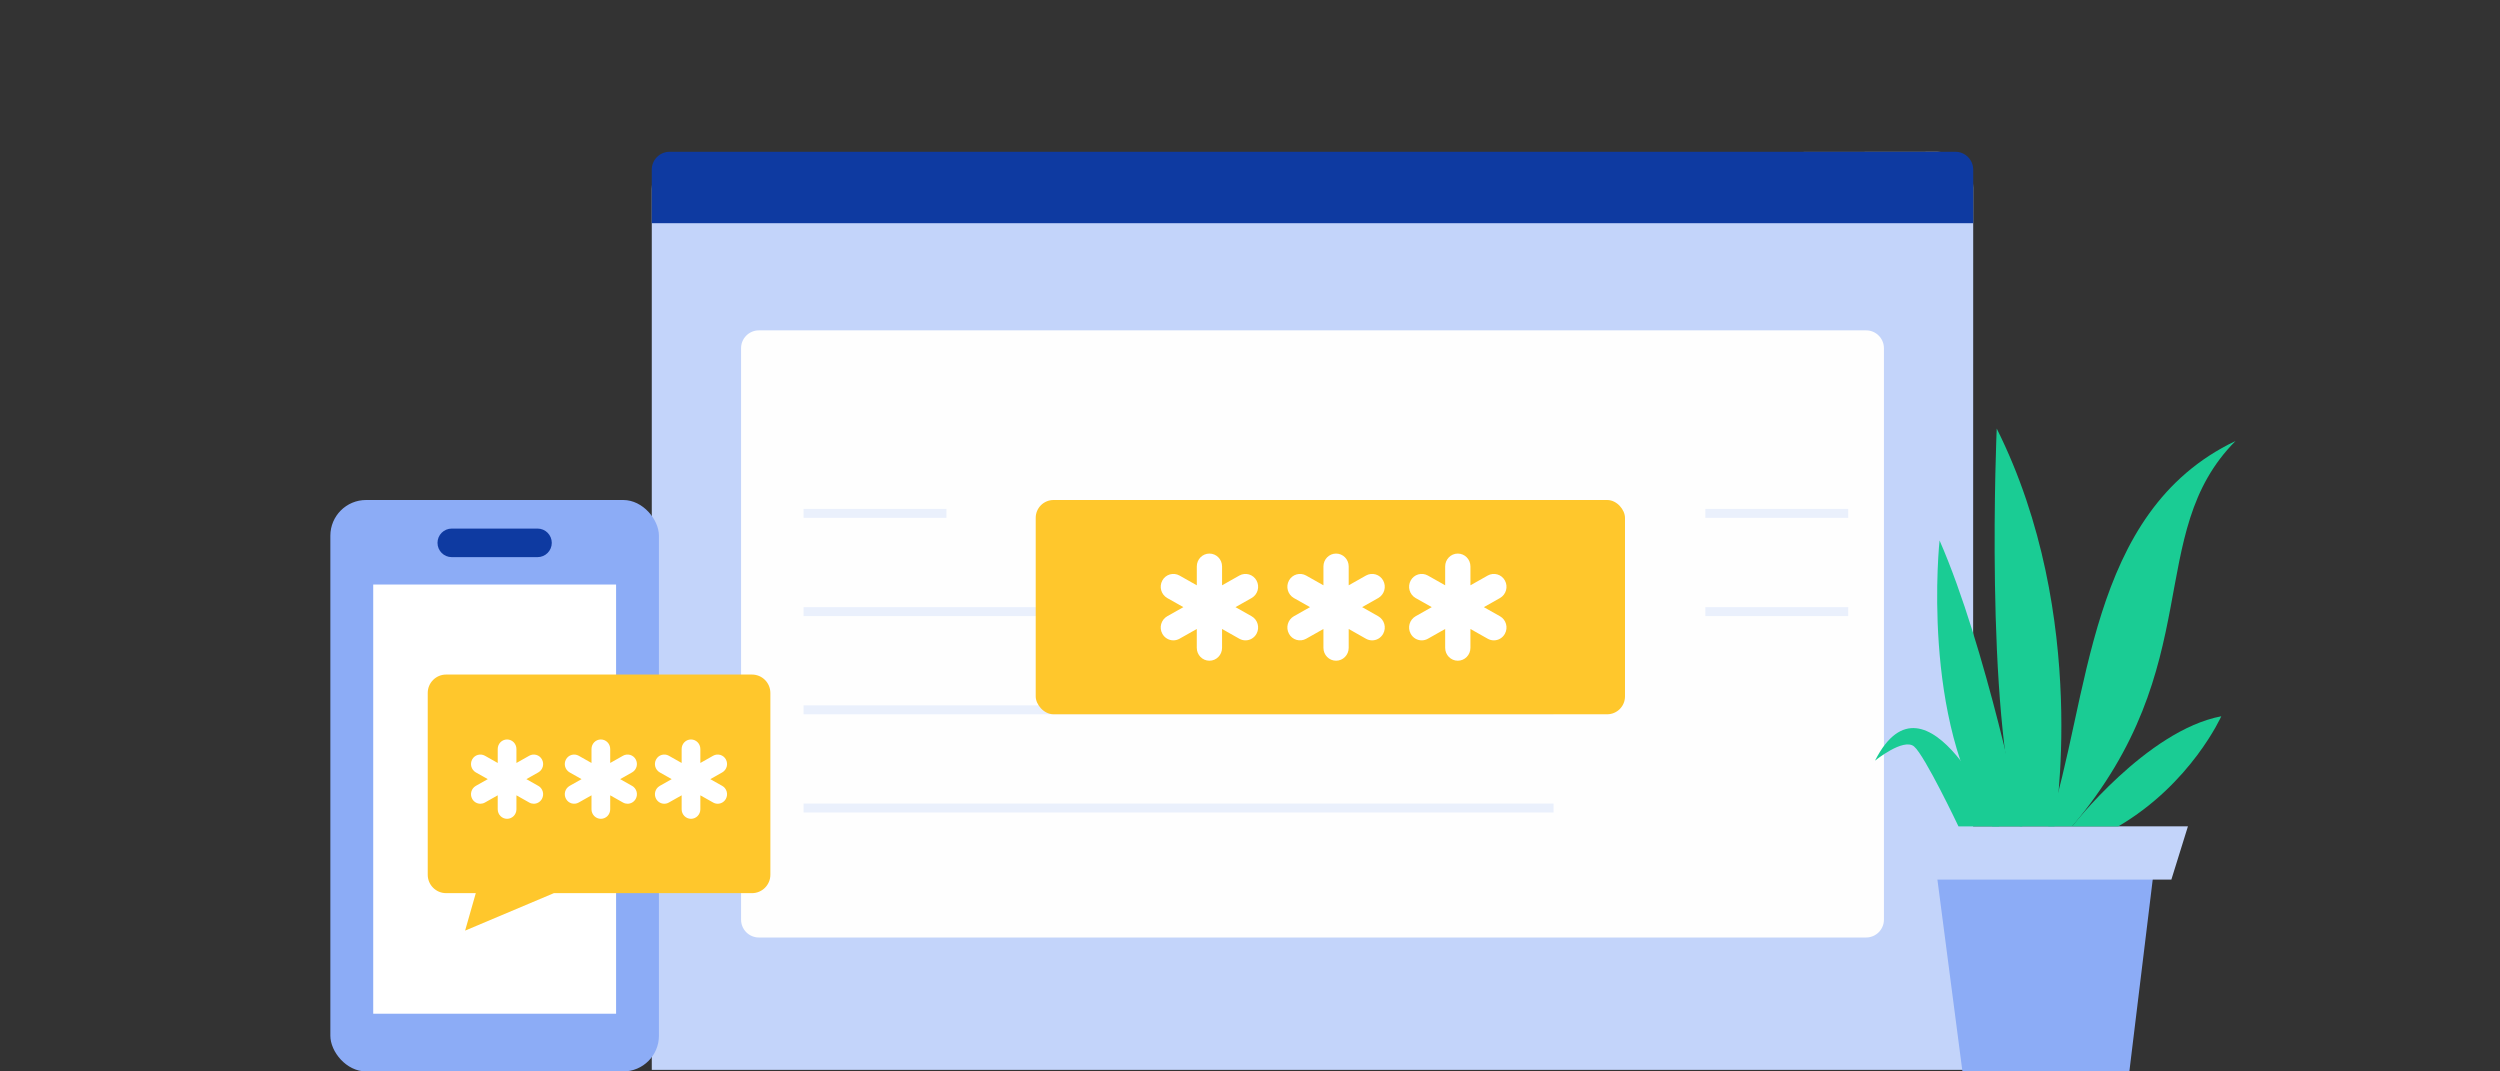 <svg width="280" height="120" viewBox="0 0 280 120" fill="none" xmlns="http://www.w3.org/2000/svg">
<rect x="0" y="0" width="280" height="120" fill="#333333" stroke="none"/>
<g style="mix-blend-mode:darken">
<path fill-rule="evenodd" clip-rule="evenodd" d="M76.996 17.157C74.788 17.16 73 18.95 73 21.157V119.826H220.984L220.999 21.005C221 18.794 219.206 17.002 216.995 17.004L76.996 17.157Z" fill="#C3D4FA"/>
<path fill-rule="evenodd" clip-rule="evenodd" d="M83 103C83 104.105 83.895 105 85 105H209C210.105 105 211 104.105 211 103V39C211 37.895 210.105 37 209 37H85C83.895 37 83 37.895 83 39V103Z" fill="#FEFEFE"/>
<path d="M174 90H90V91H174V90Z" fill="#376EEE" fill-opacity="0.1"/>
<path d="M174 79H90V80H174V79Z" fill="#376EEE" fill-opacity="0.1"/>
<path d="M174 68H90V69H174V68Z" fill="#376EEE" fill-opacity="0.1"/>
<path d="M106 57H90V58H106V57Z" fill="#376EEE" fill-opacity="0.1"/>
<path d="M207 57H191V58H207V57Z" fill="#376EEE" fill-opacity="0.1"/>
<path d="M207 68H191V69H207V68Z" fill="#376EEE" fill-opacity="0.1"/>
<rect x="116" y="56" width="66" height="24" rx="2" fill="#FFC72C"/>
<path fill-rule="evenodd" clip-rule="evenodd" d="M140.181 69.019L138.373 67.999L140.181 66.98C140.867 66.585 141.112 65.715 140.732 65.021C140.554 64.689 140.25 64.442 139.889 64.337C139.527 64.231 139.138 64.276 138.81 64.46L136.871 65.554V63.44C136.871 62.645 136.237 62 135.456 62C134.675 62 134.042 62.645 134.042 63.44V65.554L132.103 64.46C131.774 64.275 131.385 64.231 131.023 64.336C130.661 64.442 130.357 64.689 130.179 65.021C129.8 65.715 130.045 66.585 130.73 66.98L132.538 67.999L130.73 69.019C130.044 69.414 129.799 70.284 130.179 70.978C130.438 71.453 130.921 71.72 131.418 71.72C131.649 71.72 131.885 71.661 132.102 71.54L134.04 70.446V72.56C134.04 73.356 134.674 74 135.455 74C136.236 74 136.87 73.356 136.87 72.56V70.446L138.808 71.54C139.025 71.661 139.261 71.721 139.494 71.721C139.991 71.721 140.473 71.452 140.731 70.979C141.111 70.282 140.865 69.406 140.181 69.02V69.019ZM154.365 69.019L152.557 67.999L154.365 66.979C155.051 66.584 155.296 65.714 154.916 65.02C154.738 64.688 154.434 64.441 154.072 64.335C153.71 64.23 153.321 64.275 152.993 64.459L151.054 65.554V63.44C151.054 62.645 150.42 62 149.639 62C148.858 62 148.225 62.645 148.225 63.44V65.554L146.286 64.46C145.957 64.276 145.568 64.231 145.207 64.337C144.845 64.442 144.541 64.689 144.363 65.021C143.984 65.715 144.228 66.585 144.913 66.98L146.722 67.999L144.913 69.019C144.228 69.414 143.984 70.284 144.363 70.978C144.541 71.311 144.845 71.558 145.206 71.663C145.568 71.769 145.957 71.725 146.286 71.54L148.224 70.446V72.56C148.224 73.356 148.858 74 149.639 74C150.42 74 151.054 73.356 151.054 72.56V70.446L152.993 71.541C153.21 71.662 153.446 71.722 153.679 71.722C154.176 71.722 154.658 71.453 154.916 70.98C155.297 70.285 155.052 69.413 154.365 69.019V69.019ZM166.191 68.001L167.999 69.02C168.683 69.406 168.93 70.283 168.55 70.979C168.292 71.454 167.809 71.721 167.313 71.721C167.079 71.721 166.844 71.662 166.627 71.54L164.688 70.446V72.56C164.688 73.355 164.055 74 163.274 74C162.493 74 161.859 73.356 161.859 72.56V70.446L159.921 71.54C159.702 71.662 159.466 71.721 159.235 71.721C158.738 71.721 158.254 71.454 157.997 70.979C157.617 70.285 157.862 69.414 158.548 69.02L160.357 67.999L158.547 66.98C157.862 66.585 157.617 65.715 157.997 65.021C158.174 64.688 158.478 64.441 158.84 64.335C159.203 64.23 159.592 64.275 159.921 64.46L161.859 65.554V63.44C161.859 62.645 162.493 62 163.274 62C164.055 62 164.689 62.645 164.689 63.44V65.554L166.627 64.46C166.955 64.275 167.345 64.23 167.707 64.336C168.069 64.441 168.373 64.688 168.55 65.021C168.93 65.715 168.686 66.586 167.999 66.98L166.191 68.001Z" fill="white"/>
<path fill-rule="evenodd" clip-rule="evenodd" d="M73 25H221V19C221 17.895 220.105 17 219 17H75C73.895 17 73 17.895 73 19V25Z" fill="#0E3AA1"/>
<path fill-rule="evenodd" clip-rule="evenodd" d="M216.809 97.127L219.792 120H238.488L241.273 97.127H216.809Z" fill="#8CACF6"/>
<path fill-rule="evenodd" clip-rule="evenodd" d="M212.629 92.552L214.618 98.519H243.192L245.048 92.552H212.629Z" fill="#C3D4FA"/>
<path fill-rule="evenodd" clip-rule="evenodd" d="M210 85.194C210 85.194 213.182 82.609 214.376 83.603C215.569 84.598 219.348 92.553 219.348 92.553H223.923C223.923 92.553 215.768 73.858 210 85.194Z" fill="#1ACC94"/>
<path fill-rule="evenodd" clip-rule="evenodd" d="M232.078 92.553C232.078 92.553 240.431 81.813 248.785 80.222C248.785 80.222 245.404 87.78 237.249 92.553H232.078Z" fill="#1ACC94"/>
<path fill-rule="evenodd" clip-rule="evenodd" d="M217.232 60.531C217.232 60.531 215.039 80.818 223.135 92.553H226.508C226.508 92.553 222.46 72.465 217.232 60.531Z" fill="#1ACC94"/>
<path fill-rule="evenodd" clip-rule="evenodd" d="M223.634 48C223.634 48 222.242 79.624 226.22 92.552H230.098C230.098 92.552 234.176 69.083 223.634 48Z" fill="#1ACC94"/>
<path fill-rule="evenodd" clip-rule="evenodd" d="M229.393 92.552C234.115 78.452 233.669 57.348 250.376 49.393C240.028 59.829 247.393 74.453 232.078 92.552H229.393Z" fill="#1ACC94"/>
<rect x="37" y="56" width="36.8" height="64" rx="4" fill="#8CACF6"/>
<path d="M41.801 65.468H69.001V113.537H41.801V65.468Z" fill="white"/>
<path d="M84.221 75.55C85.358 75.55 86.281 76.472 86.281 77.61V97.973C86.281 99.111 85.358 100.033 84.221 100.033L62.035 100.032L52.092 104.229L53.289 100.032H49.966C48.829 100.032 47.906 99.11 47.906 97.972V77.611C47.906 76.473 48.829 75.55 49.966 75.55H84.221V75.55Z" fill="#FFC72C"/>
<path fill-rule="evenodd" clip-rule="evenodd" d="M70.795 88.019L69.456 87.263L70.795 86.507C71.303 86.215 71.484 85.571 71.203 85.057C71.072 84.811 70.847 84.628 70.579 84.55C70.311 84.472 70.022 84.505 69.779 84.641L68.343 85.452V83.887C68.343 83.298 67.874 82.82 67.295 82.82C66.717 82.82 66.248 83.298 66.248 83.887V85.452L64.812 84.642C64.569 84.506 64.281 84.473 64.013 84.551C63.745 84.629 63.52 84.812 63.389 85.058C63.107 85.571 63.288 86.216 63.796 86.508L65.135 87.263L63.796 88.019C63.288 88.311 63.107 88.955 63.389 89.469C63.52 89.715 63.745 89.898 64.013 89.977C64.281 90.055 64.569 90.022 64.812 89.885L66.247 89.075V90.641C66.247 91.23 66.717 91.707 67.295 91.707C67.874 91.707 68.343 91.23 68.343 90.641V89.075L69.779 89.886C69.94 89.976 70.115 90.02 70.287 90.02C70.655 90.02 71.012 89.821 71.203 89.47C71.486 88.956 71.304 88.31 70.795 88.018V88.019ZM60.292 88.019L58.953 87.263L60.292 86.508C60.8 86.216 60.981 85.572 60.7 85.058C60.568 84.812 60.343 84.629 60.075 84.551C59.807 84.473 59.519 84.506 59.276 84.642L57.84 85.453V83.887C57.84 83.298 57.37 82.82 56.792 82.82C56.214 82.82 55.745 83.298 55.745 83.887V85.453L54.309 84.642C54.066 84.506 53.778 84.472 53.51 84.551C53.241 84.629 53.016 84.812 52.884 85.058C52.604 85.572 52.785 86.216 53.292 86.508L54.631 87.263L53.292 88.019C52.784 88.311 52.603 88.955 52.884 89.469C53.077 89.821 53.434 90.019 53.802 90.019C53.973 90.019 54.148 89.975 54.309 89.885L55.744 89.075V90.641C55.744 91.231 56.213 91.707 56.792 91.707C57.37 91.707 57.84 91.23 57.84 90.641V89.075L59.275 89.885C59.435 89.975 59.611 90.019 59.783 90.019C60.151 90.019 60.508 89.82 60.699 89.47C60.98 88.954 60.798 88.305 60.292 88.019V88.019ZM79.552 87.264L80.891 88.019C81.397 88.305 81.58 88.955 81.299 89.47C81.108 89.821 80.75 90.019 80.383 90.019C80.21 90.019 80.035 89.976 79.875 89.885L78.439 89.075V90.641C78.439 91.229 77.97 91.707 77.391 91.707C76.813 91.707 76.344 91.23 76.344 90.641V89.075L74.908 89.885C74.746 89.976 74.572 90.019 74.4 90.019C74.032 90.019 73.674 89.821 73.483 89.47C73.202 88.956 73.384 88.311 73.892 88.019L75.231 87.263L73.891 86.508C73.383 86.216 73.202 85.572 73.483 85.058C73.615 84.811 73.84 84.628 74.108 84.55C74.377 84.471 74.665 84.505 74.908 84.642L76.344 85.452V83.887C76.344 83.298 76.813 82.82 77.391 82.82C77.97 82.82 78.439 83.298 78.439 83.887V85.452L79.875 84.642C80.118 84.505 80.406 84.472 80.674 84.55C80.942 84.628 81.167 84.811 81.299 85.058C81.58 85.572 81.399 86.217 80.891 86.509L79.552 87.264Z" fill="white"/>
<path fill-rule="evenodd" clip-rule="evenodd" d="M49 60.8C49 61.684 49.716 62.4 50.6 62.4H60.2C61.084 62.4 61.8 61.684 61.8 60.8C61.8 59.916 61.084 59.2 60.2 59.2H50.6C49.716 59.2 49 59.916 49 60.8Z" fill="#0E3AA1"/>
</g>
</svg>
